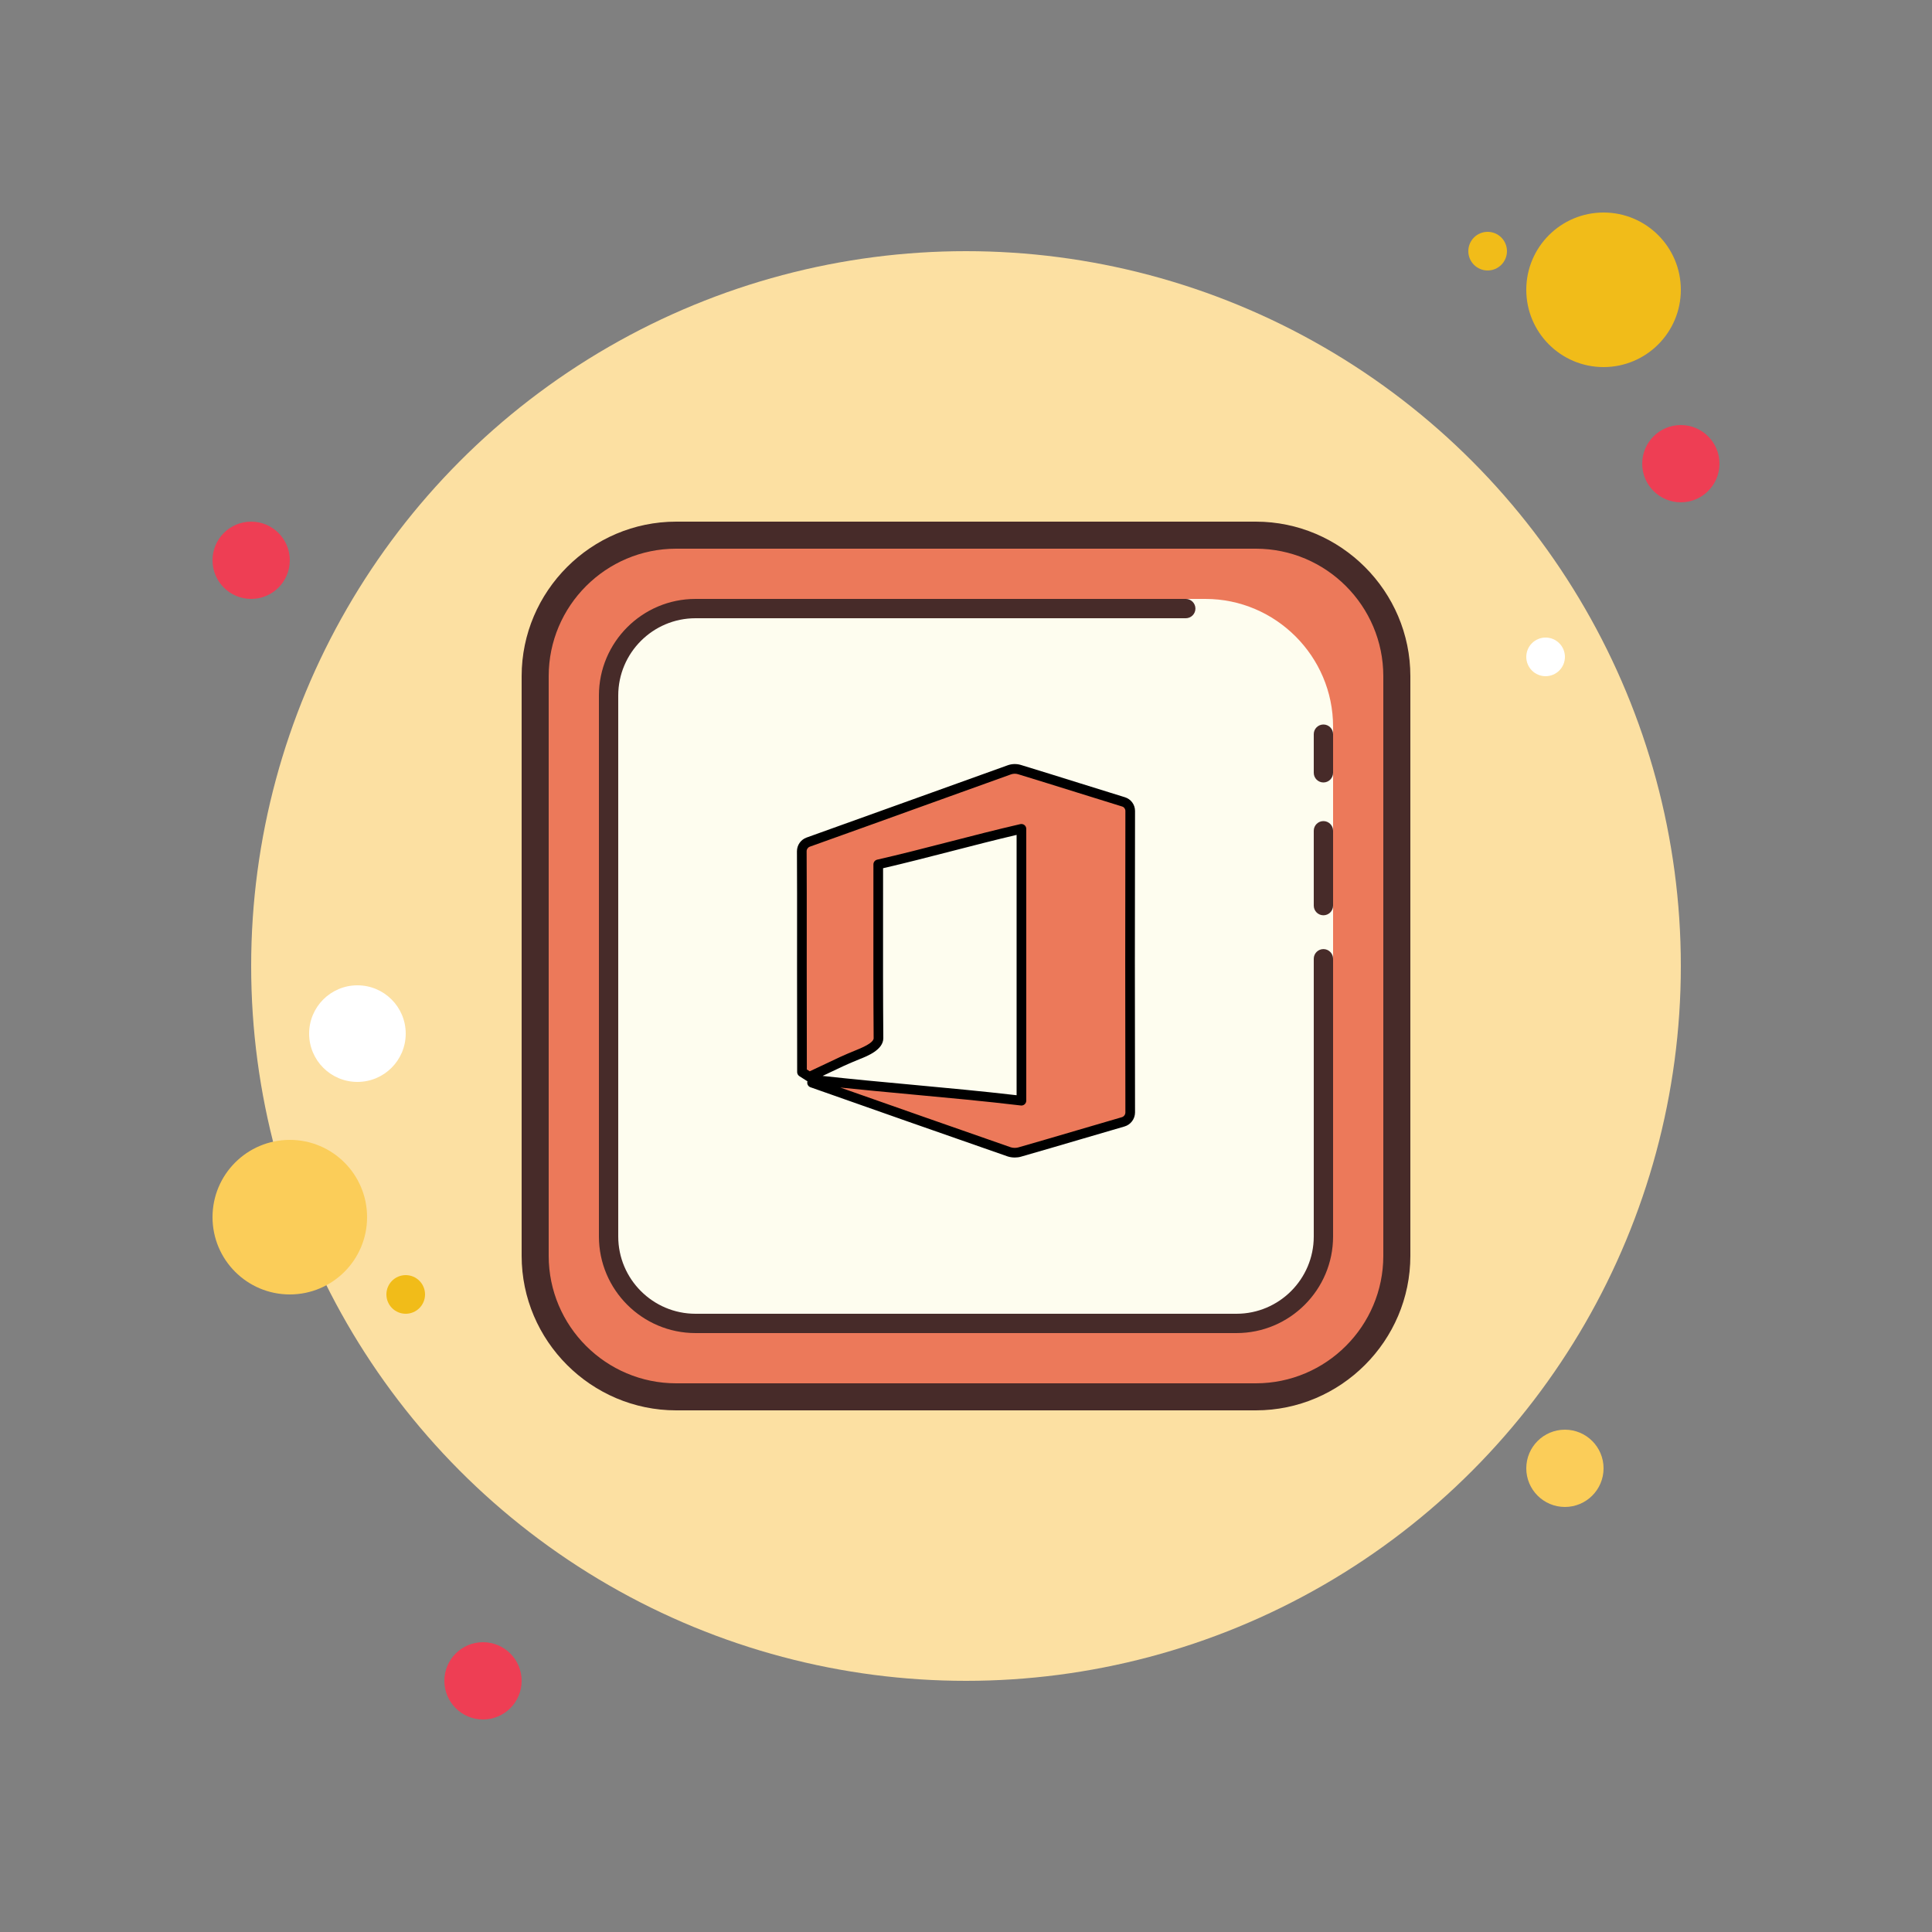 <svg xmlns="http://www.w3.org/2000/svg"  viewBox="0 0 100 100" width="50px" height="50px"><rect x="0" y="0" width="100" height="100" fill="#808080" stroke="none"/><circle cx="13" cy="29" r="2" fill="#ee3e54"/><circle cx="77" cy="13" r="1" fill="#f1bc19"/><circle cx="50" cy="50" r="37" fill="#fce0a2"/><circle cx="83" cy="15" r="4" fill="#f1bc19"/><circle cx="87" cy="24" r="2" fill="#ee3e54"/><circle cx="81" cy="76" r="2" fill="#fbcd59"/><circle cx="15" cy="63" r="4" fill="#fbcd59"/><circle cx="25" cy="87" r="2" fill="#ee3e54"/><circle cx="18.5" cy="53.5" r="2.5" fill="#fff"/><circle cx="21" cy="67" r="1" fill="#f1bc19"/><circle cx="80" cy="34" r="1" fill="#fff"/><g><path fill="#ec795a" d="M35,72.3c-4.025,0-7.3-3.274-7.3-7.3V35c0-4.025,3.274-7.3,7.3-7.3h30c4.025,0,7.3,3.274,7.3,7.3 v30c0,4.025-3.274,7.3-7.3,7.3H35z"/><path fill="#472b29" d="M65,28.4c3.639,0,6.6,2.961,6.6,6.6v30c0,3.639-2.961,6.6-6.6,6.6H35c-3.639,0-6.6-2.961-6.6-6.6 V35c0-3.639,2.961-6.6,6.6-6.6H65 M65,27H35c-4.4,0-8,3.6-8,8v30c0,4.4,3.6,8,8,8h30c4.4,0,8-3.6,8-8V35C73,30.6,69.4,27,65,27 L65,27z"/></g><g><path fill="#fefdef" d="M62.391,69H37.609C33.974,69,31,66.026,31,62.391V37.609C31,33.974,33.974,31,37.609,31h24.783 C66.026,31,69,33.974,69,37.609v24.783C69,66.026,66.026,69,62.391,69z"/></g><g><path fill="#472b29" d="M68.5,47.375c-0.276,0-0.5-0.224-0.5-0.5V43c0-0.276,0.224-0.5,0.5-0.5S69,42.724,69,43v3.875 C69,47.151,68.776,47.375,68.5,47.375z"/></g><g><path fill="#472b29" d="M68.5,40.5c-0.276,0-0.5-0.224-0.5-0.5v-2c0-0.276,0.224-0.5,0.5-0.5S69,37.724,69,38v2 C69,40.276,68.776,40.5,68.5,40.5z"/></g><g><path fill="#472b29" d="M64,69H36c-2.757,0-5-2.243-5-5V36c0-2.757,2.243-5,5-5h25.375c0.276,0,0.5,0.224,0.5,0.5 s-0.224,0.5-0.5,0.5H36c-2.206,0-4,1.794-4,4v28c0,2.206,1.794,4,4,4h28c2.206,0,4-1.794,4-4V49.625c0-0.276,0.224-0.5,0.5-0.5 s0.5,0.224,0.5,0.5V64C69,66.757,66.757,69,64,69z"/></g><g><path fill="#ec795a" d="M41.889,55.733c-0.162-0.104-0.217-0.139-0.378-0.243c-0.005-1.835-0.005-3.669-0.005-5.509 c0-1.973,0.005-3.946-0.005-5.919c-0.001-0.213,0.132-0.404,0.332-0.475c3.474-1.24,6.937-2.496,10.41-3.741 c0.169-0.061,0.353-0.065,0.525-0.013c1.797,0.548,3.588,1.118,5.385,1.671c0.207,0.064,0.348,0.255,0.347,0.472 c-0.011,5.203-0.011,10.4,0,15.602c0,0.227-0.149,0.426-0.366,0.488c-1.791,0.518-3.57,1.051-5.361,1.563 c-0.164,0.048-0.373,0.043-0.537-0.011c-3.401-1.186-6.802-2.378-10.202-3.58c0.018-0.095,0.012-0.062,0.03-0.156 c3.493,0.399,7.332,0.671,10.805,1.086V42.9c-2.384,0.545-5.043,1.3-7.41,1.84c0,0.155,0,0.294,0,0.427 c0,2.857-0.011,5.714,0.011,8.571c0,0.411-0.663,0.691-1.068,0.851C43.399,54.991,42.816,55.318,41.889,55.733z"/><path d="M52.526,59.913c-0.127,0-0.255-0.019-0.368-0.056c-3.406-1.187-6.807-2.379-10.208-3.581 c-0.117-0.041-0.187-0.162-0.162-0.283l0.005-0.029c-0.013-0.005-0.025-0.012-0.038-0.02l-0.379-0.242 c-0.071-0.046-0.115-0.125-0.115-0.21c-0.006-1.835-0.006-3.671-0.006-5.511l0.001-1.544c0.001-1.458,0.002-2.915-0.006-4.374 c-0.001-0.318,0.199-0.604,0.498-0.711c1.985-0.709,3.967-1.423,5.949-2.137c1.486-0.535,2.973-1.071,4.461-1.604 c0.219-0.079,0.461-0.084,0.683-0.017c1.038,0.316,2.074,0.641,3.11,0.964c0.758,0.236,1.516,0.474,2.274,0.707 c0.313,0.097,0.524,0.382,0.524,0.711c-0.011,5.203-0.011,10.4,0,15.602c0,0.337-0.225,0.637-0.547,0.729 c-0.777,0.225-1.554,0.453-2.329,0.681c-1.01,0.297-2.02,0.594-3.032,0.883C52.745,59.899,52.636,59.913,52.526,59.913z M43.492,56.291c2.942,1.037,5.884,2.067,8.826,3.093c0.114,0.038,0.271,0.04,0.386,0.007c1.012-0.289,2.021-0.586,3.029-0.882 c0.776-0.229,1.553-0.456,2.331-0.682c0.109-0.031,0.186-0.134,0.186-0.248c-0.011-5.202-0.011-10.399,0-15.604 c0-0.106-0.068-0.2-0.171-0.231c-0.76-0.234-1.519-0.472-2.277-0.708c-1.035-0.323-2.07-0.646-3.107-0.963 c-0.119-0.036-0.251-0.033-0.368,0.009c-1.487,0.533-2.974,1.068-4.46,1.604c-1.982,0.715-3.965,1.429-5.95,2.138 c-0.1,0.036-0.167,0.131-0.166,0.238c0.008,1.459,0.007,2.918,0.006,4.376l-0.001,1.544c0,1.794,0,3.583,0.006,5.373l0.149,0.096 c0.297-0.136,0.56-0.262,0.817-0.385c0.488-0.235,0.95-0.456,1.581-0.71c0.604-0.239,0.911-0.446,0.911-0.618 c-0.017-2.157-0.015-4.316-0.013-6.476l0.001-2.522c0-0.116,0.081-0.218,0.194-0.244c1.188-0.27,2.472-0.601,3.714-0.921 c1.233-0.318,2.508-0.646,3.697-0.919c0.073-0.015,0.152,0.001,0.212,0.049c0.06,0.047,0.094,0.119,0.094,0.195v14.071 c0,0.071-0.03,0.14-0.084,0.187c-0.053,0.048-0.124,0.07-0.195,0.062c-1.829-0.219-3.792-0.4-5.69-0.576 C45.939,56.53,44.701,56.416,43.492,56.291z M42.578,55.69c1.504,0.166,3.084,0.313,4.617,0.454 c1.806,0.168,3.669,0.34,5.424,0.545V43.214c-1.094,0.256-2.254,0.555-3.378,0.845c-1.179,0.304-2.395,0.617-3.533,0.88 l-0.001,2.323c-0.002,2.158-0.004,4.316,0.013,6.474c0,0.601-0.828,0.928-1.227,1.085c-0.614,0.246-1.068,0.465-1.55,0.695 C42.824,55.573,42.703,55.632,42.578,55.69z"/></g></svg>